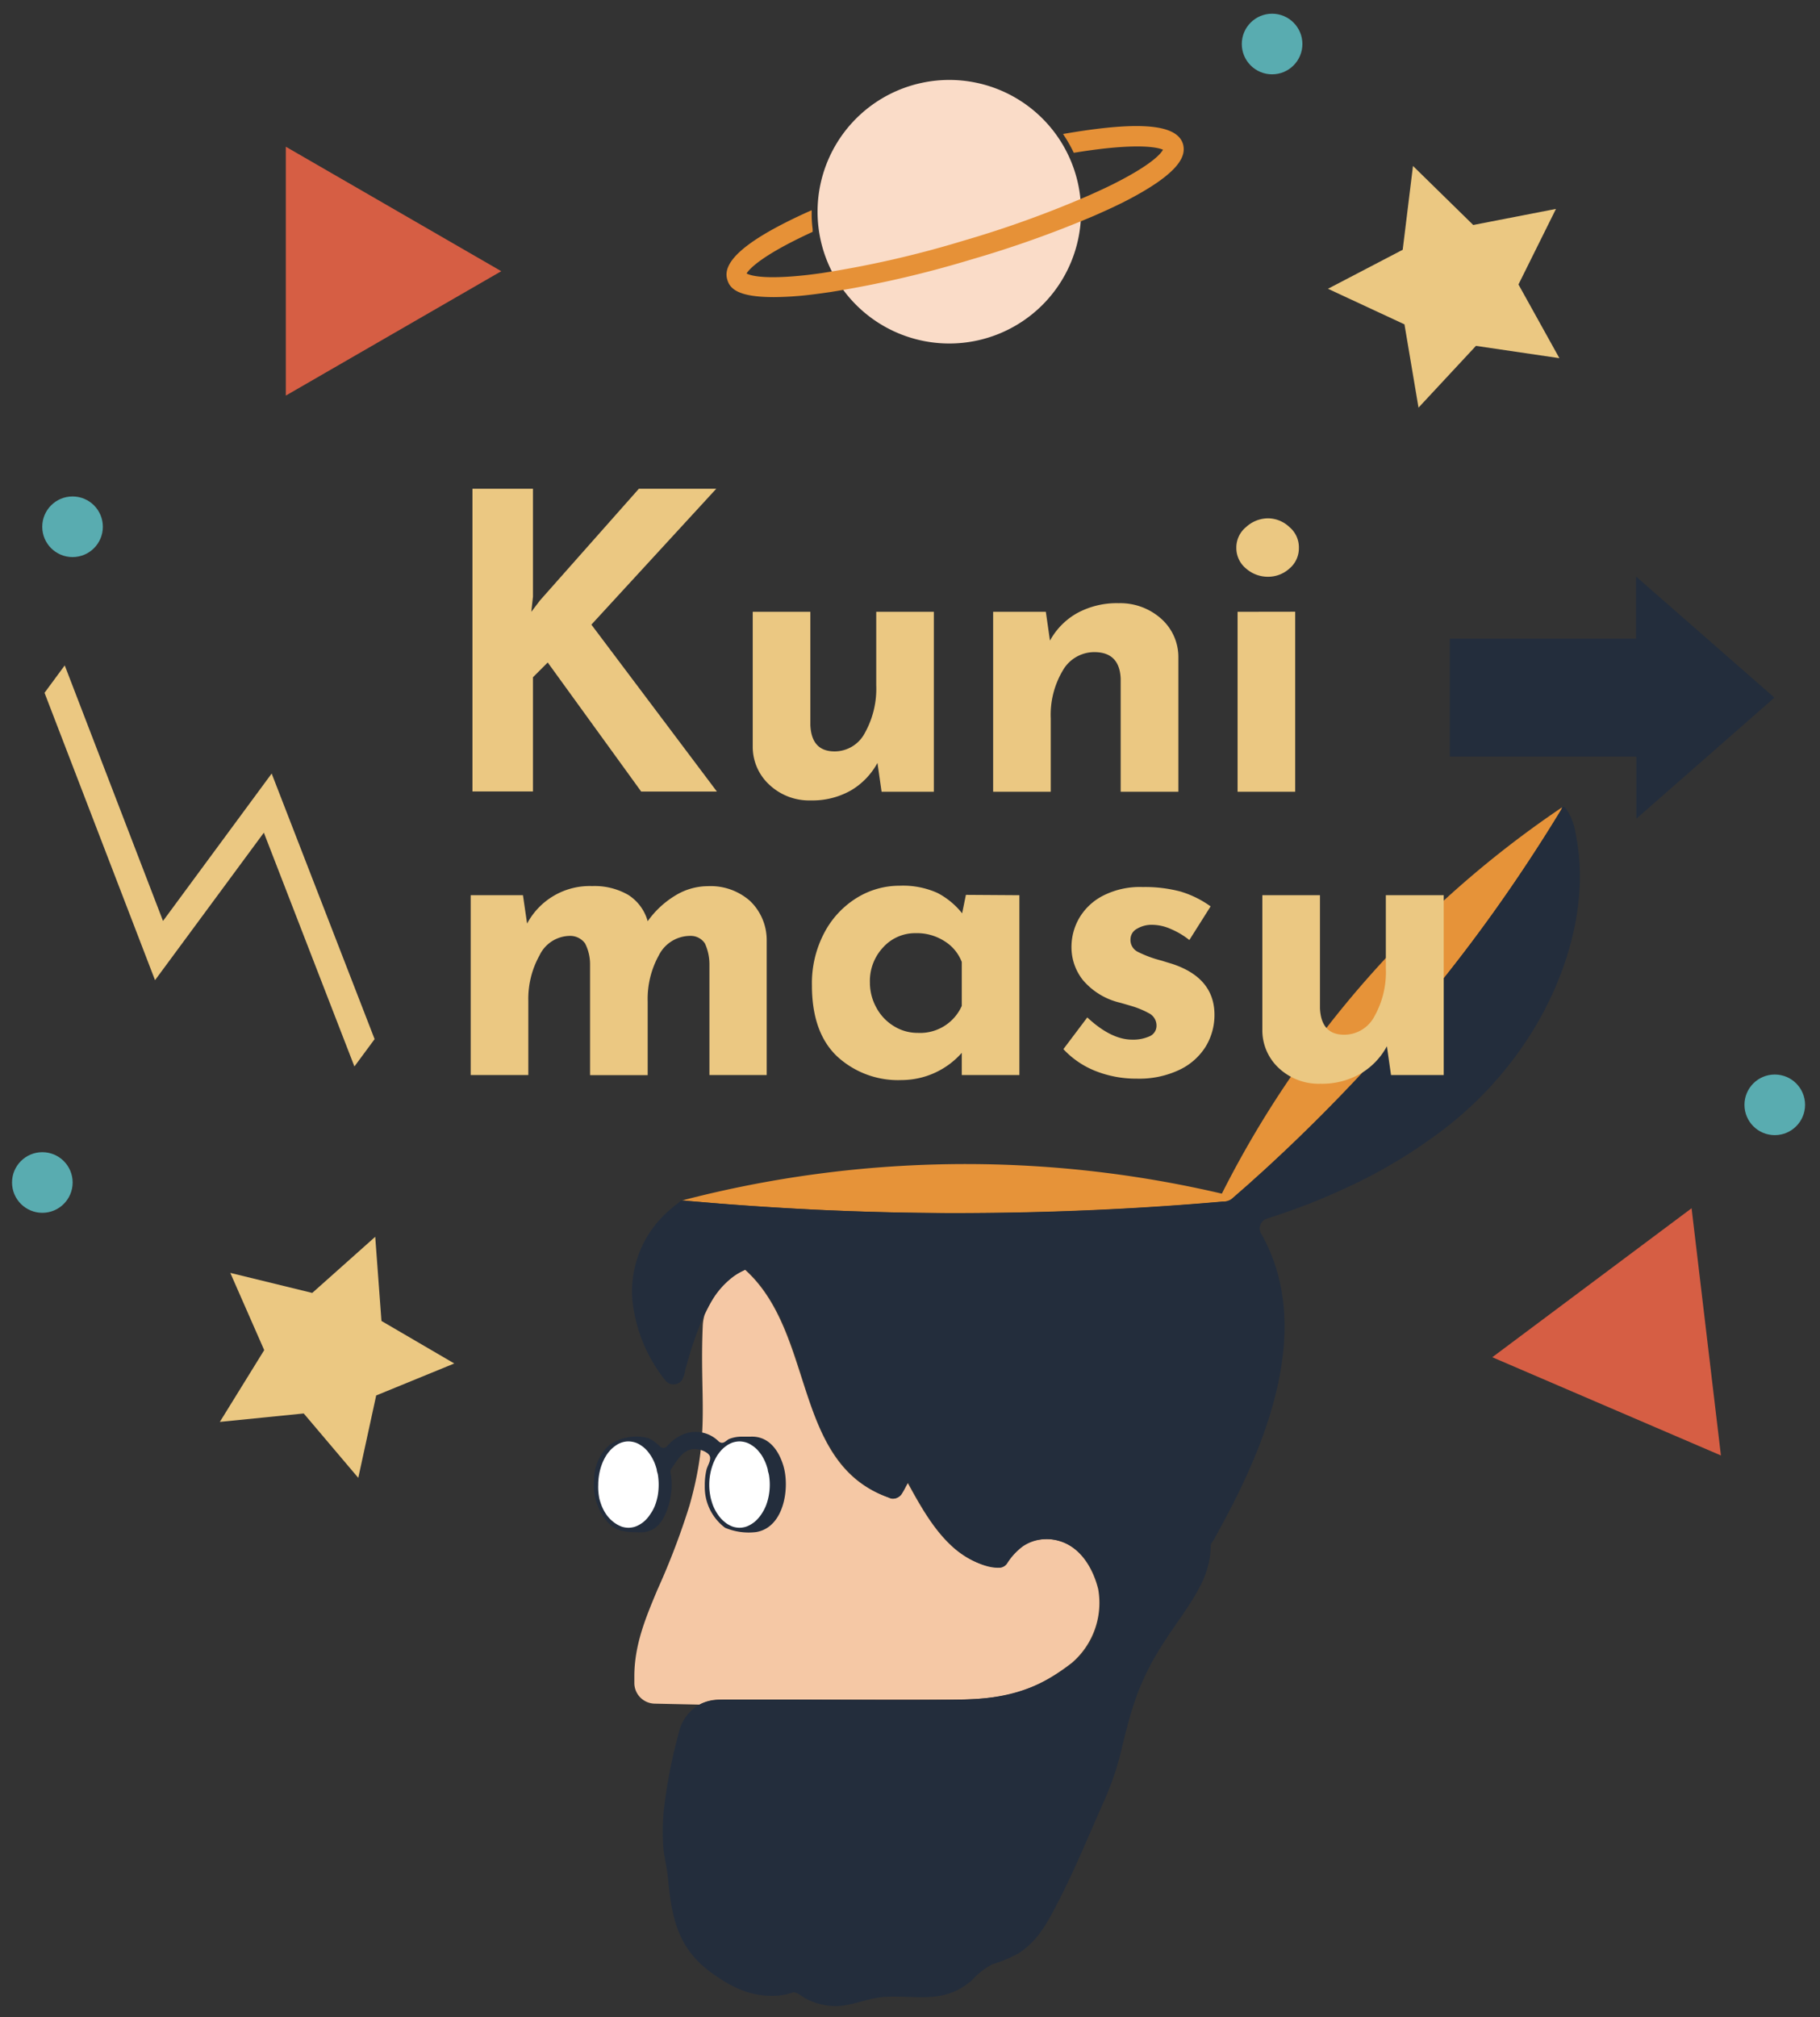 <svg xmlns="http://www.w3.org/2000/svg" viewBox="0 0 207.21 229.61"><rect x="0" y="0" width="207.21" height="229.61" fill="#333333" stroke="none"/><defs><style>.cls-1{fill:#e69339;}.cls-2{fill:#f5c8a5;}.cls-3{fill:#232d3c;}.cls-4{fill:#fff;}.cls-5{fill:#ebc882;}.cls-6{fill:#fadcc8;}.cls-7{fill:#e69137;}.cls-8{fill:#d65e44;}.cls-9{fill:#59acb0;}</style></defs><g id="face"><path class="cls-1" d="M139.11,135.87a127.94,127.94,0,0,0-61.44.77,344.8,344.8,0,0,0,62.3.08,186,186,0,0,0,38-44.91A116.09,116.09,0,0,0,139.11,135.87Z"/><path class="cls-2" d="M74.54,193.92a2.36,2.36,0,0,1-2.32-2.39v-.7c0-3.61,1.29-6.68,2.63-9.88a83.73,83.73,0,0,0,3.66-9.61c2.36-8.34,1.13-12.11,1.5-20.44a5.05,5.05,0,0,1,.22-1.28c1.07-2.23,2.12-4,4.6-5.09l0,0,.06.06c8,7.29,5.3,22,16.27,25.87a1,1,0,0,0,1.47-.61c.21-.39.43-.78.65-1.17,2.23,4.06,5,9.18,10.18,9.73a1,1,0,0,0,1.15-.57l.28-.48c1.16-2,4.12-2.64,6.14-1.82,2.22.9,3.47,3.21,4,5.35a9,9,0,0,1-3,8.39c-5,3.86-8.58,4.19-14.56,4.19H81.86a4.58,4.58,0,0,0-2.22.56Z"/><path class="cls-3" d="M81.83,164.08a3.7,3.7,0,0,0-3.84-.89,4.87,4.87,0,0,0-2,1.38.56.56,0,0,1-.59.22.59.59,0,0,1-.28-.15,4.34,4.34,0,0,0-1.27-.93,5.36,5.36,0,0,0-4.39.71,5.21,5.21,0,0,0-1.81,4,6.34,6.34,0,0,0,1.77,5.1c1,.92,2.13.86,3.34.9,1.92.07,2.74-1.24,3.28-2.81a8.21,8.21,0,0,0,.38-3.48c0-.31-.19-.6,0-.93.72-1,1.51-2.61,3.2-2.2.37.08,1.19.4,1.23.9s-.31.94-.42,1.42a7.46,7.46,0,0,0-.19,1.82,5.78,5.78,0,0,0,2.31,4.76,6.94,6.94,0,0,0,3.54.49c3.21-.53,3.86-5.1,3.08-7.61-.53-1.7-1.65-3.33-3.7-3.25l-1,0a3.91,3.91,0,0,0-1.47.27C82.62,164,82.33,164.47,81.83,164.08Z"/><path class="cls-3" d="M143.58,140.42c6.24,10.92.22,24.65-4.75,33.67-.17.32-.35.64-.53,1s-.46.52-.46.93a9.39,9.39,0,0,1-.19,1.76,11.46,11.46,0,0,1-1.2,3.12c-1.08,2-2.48,3.8-3.72,5.7-3,4.57-3.83,7.49-5.09,12.72A32.69,32.69,0,0,1,125.7,205c-.58,1.29-1.14,2.6-1.71,3.9-1.14,2.62-2.29,5.23-3.61,7.76-1.15,2.21-2.21,4.26-4.46,5.71a16.3,16.3,0,0,1-2.94,1.22,8.11,8.11,0,0,0-2.26,1.75c-3.32,3-6.85,1.63-10.38,2-1.72.18-3.28.94-5,1a7.35,7.35,0,0,1-3.7-.9c-.24-.13-1-.77-1.39-.64a6.32,6.32,0,0,1-.62.18,6.57,6.57,0,0,1-1.32.19c-2.83.12-4.88-.92-7.08-2.45-4.2-2.92-4.75-6.58-5.2-11.1-.11-1.13-.42-2.22-.51-3.36a25.27,25.27,0,0,1,.07-4.35,59.29,59.29,0,0,1,1.69-8.67,4.88,4.88,0,0,1,1.22-2.32c1.35-1.42,2.82-1.46,4.56-1.46h5c7.13,0,14.25.11,21.38,0,4.63-.07,8.46-1,12.27-3.85a8.16,8.16,0,0,0,3.35-5.33,8.93,8.93,0,0,0,.1-3c-.34-2.42-2-5.16-4.55-5.87a4.87,4.87,0,0,0-4.13.59,7.21,7.21,0,0,0-1.84,2,1.1,1.1,0,0,1-.88.45c-1.73.07-3.77-1.14-5-2.16a19.25,19.25,0,0,1-4-5.2q-.42-.71-.81-1.41l-.38-.7c0-.08-.1-.37-.19-.2l-.24.43a9.25,9.25,0,0,1-.49.87,1.1,1.1,0,0,1-.88.48,1.43,1.43,0,0,1-.58-.11,11.72,11.72,0,0,1-5.45-4c-3.16-4-3.92-8.74-5.55-13.27a24.53,24.53,0,0,0-3.29-6.52,14.22,14.22,0,0,0-1.17-1.4L85,144.6c-.16-.14-.27,0-.4.05a6.55,6.55,0,0,0-1.31.82c-2.17,1.75-3.07,3.94-4,6.39-.5,1.35-.91,2.73-1.28,4.12a3.1,3.1,0,0,1-.36,1.1,1.19,1.19,0,0,1-1.85.11A17.49,17.49,0,0,1,72,148a12.2,12.2,0,0,1,4.25-10.28,12.93,12.93,0,0,1,1-.81c.14-.1.23-.27.45-.25l.24,0,.48.05,1,.08,1.93.16c1.28.11,2.57.2,3.85.29,2.57.18,5.15.33,7.72.46q7.71.36,15.42.38c10.31,0,20.56-.41,30.83-1.31a1.66,1.66,0,0,0,1.09-.33l.88-.77c.58-.51,1.16-1,1.73-1.54,1.14-1,2.28-2.08,3.4-3.13q3.33-3.15,6.5-6.44c4.19-4.34,8.15-8.85,11.9-13.58s7.16-9.51,10.39-14.53c.81-1.25,1.59-2.5,2.37-3.77.09-.16.19-.32.29-.48s.12-.45.25-.39l.14.08a1.58,1.58,0,0,1,.28.3,6.65,6.65,0,0,1,1,2.73c1.55,7.46-.82,15.54-4.52,21.81A41.69,41.69,0,0,1,163,129.55a57.65,57.65,0,0,1-9.61,5.6q-2.88,1.35-5.86,2.44c-1.07.39-2.14.76-3.22,1.1A1.18,1.18,0,0,0,143.58,140.42Z"/><path class="cls-4" d="M68.11,169a6.76,6.76,0,0,1,.41-2.31,5.7,5.7,0,0,1,.52-1.05,4.81,4.81,0,0,1,.4-.52,3.69,3.69,0,0,1,.74-.63,2.49,2.49,0,0,1,1.37-.42,2.67,2.67,0,0,1,.75.12,2.37,2.37,0,0,1,.62.3,3.49,3.49,0,0,1,.75.63,6.41,6.41,0,0,1,.39.52,5.17,5.17,0,0,1,.53,1.05q.1.28.18.57c0,.19.09.39.13.59a7.46,7.46,0,0,1,0,2.31,6.62,6.62,0,0,1-.31,1.16,4.85,4.85,0,0,1-.53,1,4.15,4.15,0,0,1-.39.52,3.27,3.27,0,0,1-.75.64,3.23,3.23,0,0,1-.62.3,2.67,2.67,0,0,1-.75.12,2.73,2.73,0,0,1-.75-.12,3.93,3.93,0,0,1-.62-.3A4.05,4.05,0,0,1,69,172.35a5.32,5.32,0,0,1-.52-1c-.07-.19-.13-.38-.19-.57s-.09-.39-.12-.59A6.41,6.41,0,0,1,68.11,169Z"/><path class="cls-4" d="M80.75,169a6.76,6.76,0,0,1,.41-2.31,5.7,5.7,0,0,1,.52-1.05,4.81,4.81,0,0,1,.4-.52,3.69,3.69,0,0,1,.74-.63,2.72,2.72,0,0,1,.62-.3,2.79,2.79,0,0,1,.75-.12,2.67,2.67,0,0,1,.75.12,2.37,2.37,0,0,1,.62.3,3.49,3.49,0,0,1,.75.63,6.54,6.54,0,0,1,.4.52,5.7,5.7,0,0,1,.52,1.05q.1.28.18.57c0,.19.09.39.13.59a6.72,6.72,0,0,1,0,2.31,6.62,6.62,0,0,1-.31,1.16,5.32,5.32,0,0,1-.52,1,4.21,4.21,0,0,1-.4.52,3.27,3.27,0,0,1-.75.64,3.23,3.23,0,0,1-.62.3,2.67,2.67,0,0,1-.75.12,2.79,2.79,0,0,1-.75-.12,3.93,3.93,0,0,1-.62-.3,4.05,4.05,0,0,1-1.14-1.16,5.32,5.32,0,0,1-.52-1q-.1-.28-.18-.57a4.16,4.16,0,0,1-.13-.59A6.41,6.41,0,0,1,80.75,169Z"/></g><g id="design"><polygon class="cls-5" points="30.93 88.05 18.56 104.83 7.37 75.74 5.07 78.86 17.65 111.57 30.04 94.78 40.35 121.39 40.36 121.38 42.65 118.28 30.93 88.05"/><path class="cls-6" d="M93.08,24.1a15,15,0,1,1,15,15,15,15,0,0,1-15-15"/><path class="cls-7" d="M134.69,16.41h0c-.66-2.24-4.79-2.64-13-1.27l-.66.11.36.56q.39.63.72,1.29l.14.29.33-.05c7.56-1.21,9.5-.44,9.83-.3-.18.35-1.09,1.62-5.72,3.94-.76.38-1.63.78-2.73,1.27a119.91,119.91,0,0,1-14.31,5.16,115.58,115.58,0,0,1-16,3.66c-.6.09-1.18.16-1.74.23-5,.56-6.51.05-6.91-.17.25-.42,1.49-1.94,7.22-4.6l.3-.14,0-.32a13.52,13.52,0,0,1-.11-1.48l0-.66-.61.27c-6.69,3.05-9.64,5.54-9,7.62.28,1,1.14,2,5.32,2a37,37,0,0,0,4.14-.27c.76-.09,1.56-.2,2.37-.32a120.73,120.73,0,0,0,15.81-3.65,124.22,124.22,0,0,0,14.08-5c1.26-.55,2.35-1.05,3.33-1.54C134.7,19.57,135,17.59,134.69,16.41Z"/><polygon class="cls-5" points="177.54 40.77 168.04 39.37 161.5 46.4 159.9 36.92 151.19 32.87 159.7 28.43 160.87 18.89 167.73 25.61 177.15 23.78 172.88 32.38 177.54 40.77"/><polygon class="cls-8" points="57.07 30.87 32.54 16.7 32.54 45.03 57.07 30.87"/><path class="cls-3" d="M165.07,72.7h21.19V65.62h0l15.76,13.79L186.3,93.19h0V86.12H165.07Z"/><polygon class="cls-5" points="40.79 168.22 34.58 160.89 25.03 161.85 30.08 153.68 26.22 144.89 35.55 147.17 42.72 140.78 43.43 150.36 51.72 155.2 42.83 158.84 40.79 168.22"/><polygon class="cls-8" points="195.93 165.67 192.59 137.53 169.9 154.49 195.93 165.67"/><path class="cls-5" d="M60.49,69.64l1-1.31,11.25-12.7h8.81L67.33,71.1l14.29,19H73L62.36,75.41l-1.68,1.68v13H53.79V55.63h6.89V67.91Z"/><path class="cls-5" d="M106.32,69.64V90.12h-5.95l-.47-3.28a8.15,8.15,0,0,1-3,3.12,8.89,8.89,0,0,1-4.57,1.15,6.62,6.62,0,0,1-4.69-1.74A5.86,5.86,0,0,1,85.7,85V69.64h6.56V82.53c.09,2,1,3,2.77,3a3.89,3.89,0,0,0,3.44-2.11A10.31,10.31,0,0,0,99.76,78V69.64Z"/><path class="cls-5" d="M132.16,70.39a5.83,5.83,0,0,1,2,4.41V90.12h-6.57V77.23c-.09-2-1.09-3-3-3a4.13,4.13,0,0,0-3.6,2.11,9.86,9.86,0,0,0-1.36,5.44v8.34h-6.56V69.64h6l.47,3.28a8,8,0,0,1,3.11-3.14,9.43,9.43,0,0,1,4.71-1.12A7,7,0,0,1,132.16,70.39Z"/><path class="cls-5" d="M141.86,60a3.72,3.72,0,0,1,2.51-1,3.57,3.57,0,0,1,2.44,1,3,3,0,0,1,1.07,2.37,3,3,0,0,1-1.07,2.34,3.6,3.6,0,0,1-2.44.94,3.75,3.75,0,0,1-2.51-.94,3,3,0,0,1-1.1-2.34A3,3,0,0,1,141.86,60Zm5.6,9.63V90.12H140.9V69.64Z"/><path class="cls-5" d="M85.39,102.55a6.16,6.16,0,0,1,1.9,4.45v15.37H80.77V109.72a5.74,5.74,0,0,0-.51-2.32,1.91,1.91,0,0,0-1.64-.87A4,4,0,0,0,75,108.76,10.24,10.24,0,0,0,73.74,114v8.38H67.18V109.72a5.21,5.21,0,0,0-.56-2.32,2.08,2.08,0,0,0-1.73-.87,3.87,3.87,0,0,0-3.47,2.23,10.14,10.14,0,0,0-1.27,5.13v8.48H53.59V101.9h5.95l.47,3.23a8.07,8.07,0,0,1,7.41-4.27,7.67,7.67,0,0,1,4.1,1,5.18,5.18,0,0,1,2.22,3,10.5,10.5,0,0,1,3.12-2.91,7.15,7.15,0,0,1,3.73-1.08A6.77,6.77,0,0,1,85.39,102.55Z"/><path class="cls-5" d="M116.06,101.9v20.47H109.5v-2.53a9.17,9.17,0,0,1-6.84,3.1,10.23,10.23,0,0,1-7.38-2.72q-2.84-2.72-2.84-8.06a12.28,12.28,0,0,1,1.38-5.93,10.28,10.28,0,0,1,3.68-4,9.24,9.24,0,0,1,4.92-1.41,9.58,9.58,0,0,1,4.31.82,8.73,8.73,0,0,1,2.81,2.32l.43-2.1Zm-6.56,12.6v-5a4.81,4.81,0,0,0-2-2.39,5.8,5.8,0,0,0-3.25-.89,4.9,4.9,0,0,0-3.68,1.59,5.59,5.59,0,0,0-1.53,4,5.9,5.9,0,0,0,.76,2.93,5.46,5.46,0,0,0,2,2.08,5.08,5.08,0,0,0,2.69.75A5.19,5.19,0,0,0,109.5,114.5Z"/><path class="cls-5" d="M124.73,121.91a10,10,0,0,1-3.66-2.49l2.72-3.61c1.81,1.69,3.52,2.53,5.11,2.53a4.58,4.58,0,0,0,2-.39,1.3,1.3,0,0,0,.77-1.2,1.57,1.57,0,0,0-.89-1.43,10,10,0,0,0-2-.82c-.74-.22-1.23-.36-1.48-.42a7.9,7.9,0,0,1-4-2.51,6,6,0,0,1-1.31-3.82,6.55,6.55,0,0,1,.86-3.21,6.65,6.65,0,0,1,2.7-2.57,9.21,9.21,0,0,1,4.54-1,15.77,15.77,0,0,1,4.31.51,11.53,11.53,0,0,1,3.43,1.69L135.41,107a9,9,0,0,0-2.08-1.24,5.33,5.33,0,0,0-2.09-.49,3.27,3.27,0,0,0-1.83.47,1.36,1.36,0,0,0-.7,1.12,1.51,1.51,0,0,0,.82,1.48,13.18,13.18,0,0,0,2.7,1l.58.18.63.19q4.83,1.59,4.83,5.81a6.94,6.94,0,0,1-1,3.61,7.11,7.11,0,0,1-3,2.65,10.67,10.67,0,0,1-4.85,1A12.56,12.56,0,0,1,124.73,121.91Z"/><path class="cls-5" d="M164.37,101.9v20.47h-6l-.47-3.28a8,8,0,0,1-3,3.12,8.79,8.79,0,0,1-4.57,1.15,6.64,6.64,0,0,1-4.69-1.74,5.86,5.86,0,0,1-1.92-4.4V101.9h6.56v12.88c.1,2,1,3,2.77,3a3.89,3.89,0,0,0,3.44-2.11,10.27,10.27,0,0,0,1.29-5.43V101.9Z"/><circle class="cls-9" cx="8.26" cy="59.96" r="3.45"/><circle class="cls-9" cx="144.83" cy="5.01" r="3.45"/><circle class="cls-9" cx="4.82" cy="134.6" r="3.45"/><circle class="cls-9" cx="202.06" cy="125.76" r="3.45"/></g></svg>